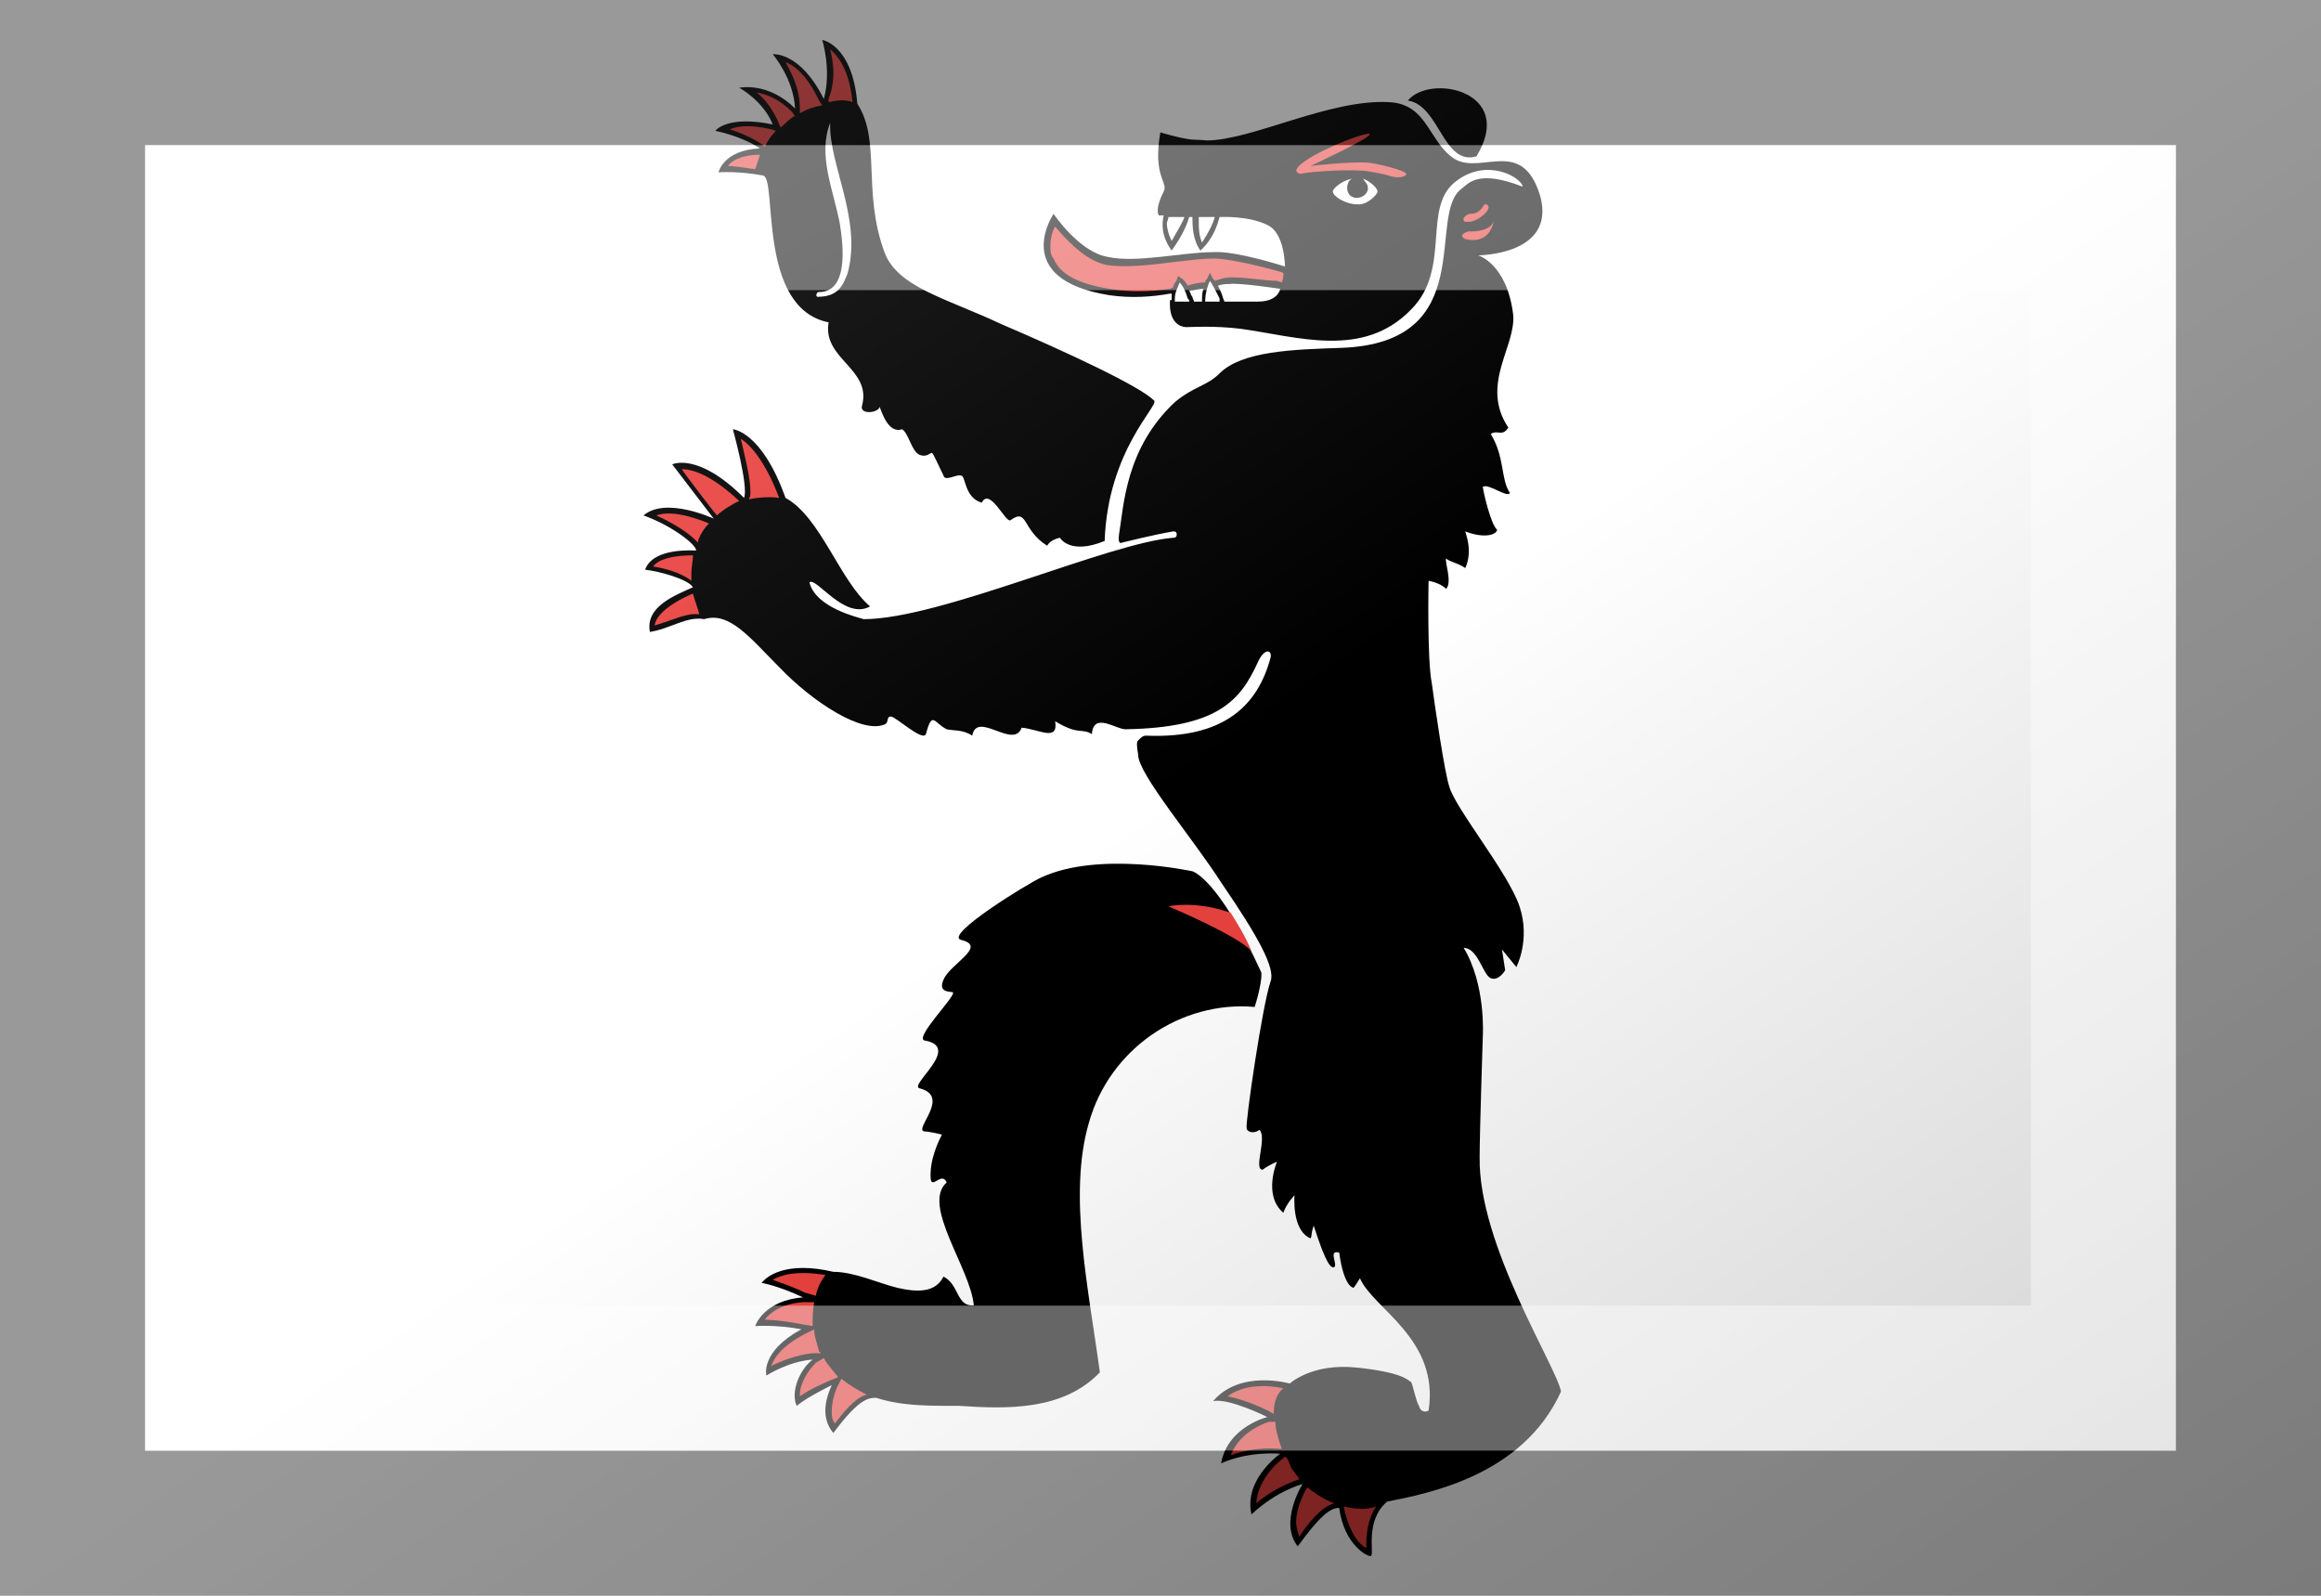 <?xml version="1.0"?>
<svg xmlns="http://www.w3.org/2000/svg" xmlns:xlink="http://www.w3.org/1999/xlink" version="1.1" width="576" height="396" viewBox="0 0 576 396">
<!-- Generated by Kreative Vexillo v1.0 -->
<style>
.black{fill:rgb(0,0,0);}
.red{fill:rgb(232,66,63);}
.white{fill:rgb(255,255,255);}
</style>
<defs>
<path id="e1" d="M -0.251 -0.407 C -0.263 -0.415 -0.279 -0.418 -0.279 -0.418 S -0.272 -0.428 -0.243 -0.422 C -0.249 -0.437 -0.264 -0.445 -0.264 -0.445 S -0.246 -0.449 -0.229 -0.432 C -0.23 -0.451 -0.243 -0.466 -0.243 -0.466 S -0.226 -0.468 -0.211 -0.438 C -0.206 -0.456 -0.212 -0.475 -0.212 -0.475 S -0.193 -0.472 -0.19 -0.435 C -0.175 -0.412 -0.187 -0.38 -0.173 -0.342 C -0.165 -0.32 -0.134 -0.313 -0.1 -0.297 C -0.058 -0.279 -0.013 -0.258 -0.004 -0.249 C -6.0000713E-4 -0.246 -0.033 -0.218 -0.035 -0.161 C -0.057 -0.152 -0.063 -0.163 -0.063 -0.163 S -0.069 -0.162 -0.071 -0.158 C -0.087 -0.168 -0.083 -0.182 -0.094 -0.174 C -0.097 -0.172 -0.107 -0.195 -0.112 -0.185 C -0.123 -0.188 -0.122 -0.202 -0.125 -0.202 C -0.128 -0.203 -0.135 -0.198 -0.136 -0.202 C -0.139 -0.208 -0.142 -0.215 -0.143 -0.216 S -0.146 -0.213 -0.151 -0.215 C -0.156 -0.217 -0.158 -0.229 -0.162 -0.231 C -0.171 -0.228 -0.175 -0.243 -0.176 -0.245 C -0.177 -0.241 -0.189 -0.24 -0.187 -0.246 C -0.181 -0.269 -0.212 -0.275 -0.208 -0.298 C -0.253 -0.307 -0.24 -0.388 -0.249 -0.39 C -0.265 -0.393 -0.277 -0.392 -0.277 -0.392 S -0.274 -0.406 -0.251 -0.407 Z M 0.059 0.131 C 0.062 0.122 0.064 0.111 0.063 0.109 C 0.036 0.05 0.02 0.046 0.02 0.046 S -0.039 0.033 -0.075 0.05 C -0.082 0.053 -0.136 0.086 -0.125 0.089 C -0.108 0.093 -0.132 0.104 -0.136 0.114 C -0.14 0.123 -0.13 0.121 -0.13 0.122 C -0.129 0.125 -0.154 0.15 -0.148 0.152 C -0.124 0.156 -0.158 0.18 -0.151 0.182 C -0.131 0.187 -0.155 0.208 -0.148 0.209 C -0.146 0.209 -0.141 0.21 -0.137 0.211 C -0.139 0.215 -0.145 0.227 -0.144 0.239 C -0.143 0.245 -0.137 0.234 -0.134 0.241 C -0.15 0.255 -0.119 0.295 -0.117 0.318 C -0.128 0.319 -0.126 0.305 -0.136 0.3 C -0.141 0.31 -0.152 0.31 -0.165 0.307 C -0.177 0.304 -0.192 0.297 -0.205 0.297 C -0.235 0.29 -0.247 0.3 -0.25 0.304 C -0.249 0.304 -0.239 0.306 -0.224 0.313 C -0.249 0.315 -0.254 0.331 -0.254 0.331 S -0.241 0.33 -0.225 0.333 C -0.251 0.347 -0.247 0.362 -0.247 0.362 S -0.233 0.353 -0.218 0.352 C -0.226 0.358 -0.232 0.372 -0.228 0.381 C -0.222 0.376 -0.21 0.37 -0.206 0.368 C -0.212 0.381 -0.211 0.391 -0.205 0.398 C -0.188 0.375 -0.182 0.376 -0.178 0.376 C -0.175 0.377 -0.168 0.379 -0.158 0.38 C -0.149 0.381 -0.138 0.381 -0.126 0.381 C -0.096 0.383 -0.061 0.384 -0.038 0.36 C -0.045 0.308 -0.058 0.249 -0.045 0.204 C -0.032 0.157 0.013 0.127 0.059 0.131 Z M 0.251 0.372 C 0.227 0.425 0.167 0.436 0.142 0.441 C 0.128 0.453 0.134 0.473 0.132 0.475 C 0.13 0.476 0.115 0.468 0.112 0.445 C 0.104 0.444 0.092 0.461 0.086 0.469 C 0.074 0.454 0.089 0.43 0.089 0.43 S 0.073 0.434 0.057 0.449 C 0.052 0.427 0.075 0.411 0.075 0.411 S 0.056 0.409 0.038 0.417 C 0.042 0.394 0.067 0.388 0.067 0.388 S 0.043 0.376 0.033 0.378 C 0.05 0.358 0.081 0.367 0.081 0.367 S 0.095 0.354 0.123 0.357 C 0.152 0.36 0.155 0.365 0.157 0.366 C 0.158 0.367 0.16 0.378 0.162 0.381 C 0.163 0.385 0.166 0.385 0.168 0.384 C 0.175 0.339 0.133 0.32 0.125 0.301 C 0.122 0.306 0.121 0.307 0.121 0.307 S 0.115 0.307 0.112 0.285 C 0.105 0.283 0.111 0.292 0.109 0.294 C 0.107 0.295 0.104 0.293 0.096 0.268 C 0.094 0.274 0.095 0.275 0.094 0.276 C 0.082 0.271 0.084 0.249 0.084 0.249 S 0.079 0.254 0.077 0.26 C 0.064 0.249 0.073 0.228 0.073 0.228 S 0.068 0.23 0.064 0.233 C 0.058 0.233 0.067 0.213 0.062 0.208 C 0.058 0.211 0.054 0.209 0.054 0.207 C 0.053 0.204 0.064 0.129 0.069 0.115 C 0.072 0.107 0.062 0.088 0.038 0.053 C 0.02 0.025 -0.014 -0.015 -0.014 -0.027 C -0.015 -0.033 -0.015 -0.035 -0.014 -0.036 C -0.012 -0.038 -0.011 -0.039 -0.009 -0.039 C 0.04 -0.037 0.061 -0.058 0.069 -0.088 C 0.07 -0.093 0.065 -0.094 0.061 -0.085 C 0.05 -0.061 0.036 -0.044 -0.022 -0.043 C -0.028 -0.043 -0.042 -0.054 -0.043 -0.04 C -0.05 -0.044 -0.051 -0.039 -0.066 -0.048 C -0.064 -0.035 -0.076 -0.043 -0.087 -0.044 C -0.092 -0.03 -0.115 -0.055 -0.118 -0.039 C -0.124 -0.043 -0.13 -0.042 -0.134 -0.043 C -0.142 -0.047 -0.143 -0.055 -0.147 -0.04 C -0.149 -0.035 -0.166 -0.051 -0.169 -0.051 C -0.172 -0.051 -0.17 -0.047 -0.173 -0.046 C -0.187 -0.04 -0.218 -0.06 -0.239 -0.082 C -0.257 -0.1 -0.27 -0.117 -0.286 -0.112 C -0.297 -0.114 -0.307 -0.106 -0.32 -0.104 C -0.323 -0.12 -0.304 -0.127 -0.293 -0.132 C -0.296 -0.137 -0.314 -0.142 -0.323 -0.143 C -0.318 -0.157 -0.293 -0.155 -0.291 -0.155 C -0.291 -0.159 -0.307 -0.171 -0.324 -0.177 C -0.31 -0.189 -0.28 -0.175 -0.28 -0.175 L -0.306 -0.209 C -0.306 -0.209 -0.29 -0.217 -0.261 -0.188 C -0.258 -0.195 -0.268 -0.231 -0.268 -0.231 S -0.25 -0.23 -0.235 -0.188 C -0.213 -0.176 -0.201 -0.136 -0.182 -0.12 C -0.198 -0.111 -0.216 -0.139 -0.22 -0.135 C -0.216 -0.119 -0.189 -0.113 -0.186 -0.112 C -0.138 -0.112 -0.032 -0.16 0.008 -0.163 C 0.011 -0.163 0.01 -0.166 0.01 -0.166 S 0.01 -0.167 0.008 -0.167 C -0.004 -0.165 -0.024 -0.16 -0.024 -0.16 S -0.027 -0.158 -0.026 -0.165 C -0.023 -0.183 -0.022 -0.219 0.009 -0.248 C 0.021 -0.258 0.029 -0.258 0.037 -0.266 C 0.051 -0.28 0.083 -0.281 0.113 -0.282 C 0.201 -0.285 0.166 -0.366 0.189 -0.382 C 0.193 -0.385 0.199 -0.394 0.227 -0.383 C 0.226 -0.389 0.205 -0.401 0.186 -0.387 C 0.163 -0.371 0.183 -0.332 0.157 -0.306 C 0.127 -0.275 0.086 -0.289 0.05 -0.294 C 0.033 -0.296 0.019 -0.295 0.016 -0.295 C 0.004 -0.296 0.006 -0.312 0.006 -0.312 V -0.312 C 0.006 -0.312 0.006 -0.312 0.007 -0.312 C 0.007 -0.312 0.007 -0.313 0.007 -0.313 C 0.007 -0.314 0.007 -0.315 0.007 -0.316 C 0.007 -0.316 0.006 -0.316 0.006 -0.316 C -0.005 -0.314 -0.018 -0.313 -0.032 -0.315 C -0.095 -0.325 -0.067 -0.366 -0.067 -0.366 S -0.051 -0.342 -0.033 -0.339 C -0.015 -0.335 0.014 -0.342 0.033 -0.342 C 0.047 -0.343 0.078 -0.333 0.078 -0.333 S 0.078 -0.354 0.067 -0.359 C 0.055 -0.365 0.037 -0.364 0.037 -0.364 H 0.037 C 0.036 -0.36 0.033 -0.35 0.025 -0.343 C 0.02 -0.35 0.02 -0.359 0.02 -0.364 L 0.018 -0.364 C 0.017 -0.361 0.015 -0.354 0.007 -0.343 C 4.0004216E-4 -0.352 8.000424E-4 -0.36 0.002 -0.365 L -0.001 -0.365 C -0.001 -0.365 -0.004 -0.368 0.002 -0.38 C 0.005 -0.386 -0.005 -0.389 -9.995769E-5 -0.417 C 0.021 -0.411 0.02 -0.413 0.029 -0.412 C 0.057 -0.412 0.106 -0.438 0.143 -0.436 C 0.168 -0.435 0.168 -0.41 0.185 -0.4 C 0.202 -0.391 0.227 -0.414 0.238 -0.377 C 0.248 -0.34 0.199 -0.34 0.199 -0.34 S 0.217 -0.335 0.221 -0.303 C 0.223 -0.283 0.2 -0.259 0.218 -0.232 C 0.214 -0.226 0.211 -0.231 0.207 -0.228 C 0.216 -0.213 0.213 -0.2 0.219 -0.191 C 0.217 -0.188 0.206 -0.197 0.202 -0.195 C 0.202 -0.193 0.207 -0.171 0.211 -0.168 C 0.21 -0.164 0.201 -0.163 0.191 -0.167 C 0.191 -0.166 0.196 -0.155 0.191 -0.144 C 0.187 -0.147 0.181 -0.148 0.179 -0.15 C 0.178 -0.148 0.183 -0.135 0.179 -0.131 C 0.175 -0.135 0.168 -0.136 0.168 -0.136 S 0.167 -0.087 0.17 -0.072 C 0.172 -0.057 0.178 -0.016 0.181 -0.007 C 0.185 0.007 0.218 0.047 0.225 0.068 C 0.232 0.089 0.223 0.106 0.223 0.106 L 0.214 0.095 L 0.216 0.108 C 0.216 0.108 0.212 0.115 0.207 0.113 S 0.199 0.094 0.19 0.094 C 0.204 0.117 0.202 0.149 0.202 0.149 S 0.2 0.21 0.2 0.225 C 0.199 0.28 0.248 0.356 0.251 0.372 Z M 0.021 -0.311 C 0.022 -0.311 0.024 -0.311 0.026 -0.311 C 0.026 -0.314 0.026 -0.317 0.027 -0.319 C 0.024 -0.319 0.021 -0.318 0.018 -0.318 C 0.019 -0.316 0.019 -0.315 0.02 -0.314 C 0.02 -0.313 0.021 -0.312 0.021 -0.311 Z M 0.075 -0.319 C 0.075 -0.319 0.049 -0.323 0.043 -0.322 C 0.041 -0.322 0.039 -0.322 0.036 -0.321 C 0.037 -0.319 0.038 -0.317 0.039 -0.314 C 0.039 -0.313 0.04 -0.312 0.04 -0.311 C 0.05 -0.311 0.059 -0.311 0.061 -0.311 C 0.074 -0.311 0.075 -0.319 0.075 -0.319 Z M 0.198 -0.402 C 0.223 -0.443 0.169 -0.454 0.155 -0.437 C 0.175 -0.434 0.177 -0.396 0.198 -0.402 Z"/>
<path id="e2" d="M -0.254 -0.394 C -0.261 -0.395 -0.268 -0.396 -0.271 -0.396 C -0.269 -0.399 -0.263 -0.403 -0.251 -0.403 L -0.251 -0.403 C -0.252 -0.4 -0.253 -0.397 -0.254 -0.394 Z M -0.317 -0.108 C -0.314 -0.109 -0.311 -0.11 -0.308 -0.111 C -0.302 -0.113 -0.295 -0.116 -0.289 -0.115 C -0.29 -0.119 -0.292 -0.124 -0.293 -0.128 C -0.296 -0.127 -0.316 -0.118 -0.317 -0.108 Z M -0.294 -0.141 C -0.294 -0.145 -0.293 -0.148 -0.293 -0.152 C -0.296 -0.152 -0.313 -0.152 -0.318 -0.145 C -0.311 -0.144 -0.3 -0.141 -0.294 -0.136 C -0.294 -0.138 -0.294 -0.139 -0.294 -0.141 Z M -0.316 -0.177 C -0.307 -0.173 -0.295 -0.166 -0.29 -0.16 C -0.289 -0.165 -0.285 -0.17 -0.283 -0.172 C -0.288 -0.174 -0.305 -0.181 -0.316 -0.177 Z M -0.278 -0.177 C -0.275 -0.18 -0.267 -0.185 -0.264 -0.186 C -0.282 -0.203 -0.294 -0.206 -0.3 -0.206 C -0.299 -0.204 -0.279 -0.178 -0.278 -0.177 Z M -0.239 -0.188 C -0.248 -0.212 -0.258 -0.222 -0.263 -0.225 C -0.261 -0.216 -0.257 -0.201 -0.257 -0.192 C -0.257 -0.19 -0.257 -0.189 -0.258 -0.187 C -0.255 -0.188 -0.245 -0.189 -0.239 -0.188 Z M -0.193 -0.436 C -0.193 -0.436 -0.193 -0.436 -0.193 -0.436 C -0.195 -0.456 -0.202 -0.465 -0.207 -0.469 C -0.206 -0.465 -0.205 -0.46 -0.205 -0.454 C -0.205 -0.449 -0.206 -0.443 -0.208 -0.438 L -0.208 -0.436 C -0.203 -0.437 -0.198 -0.438 -0.193 -0.436 Z M -0.248 -0.408 C -0.246 -0.412 -0.244 -0.415 -0.241 -0.418 L -0.244 -0.419 C -0.257 -0.422 -0.265 -0.421 -0.27 -0.419 C -0.264 -0.417 -0.256 -0.414 -0.249 -0.409 L -0.248 -0.408 Z M 0.192 -0.361 C 0.198 -0.36 0.21 -0.37 0.204 -0.372 C 0.202 -0.373 0.202 -0.366 0.194 -0.366 C 0.193 -0.366 0.189 -0.364 0.19 -0.362 C 0.19 -0.361 0.191 -0.361 0.192 -0.361 Z M -0.226 -0.429 C -0.221 -0.432 -0.217 -0.433 -0.212 -0.434 L -0.214 -0.437 C -0.221 -0.452 -0.229 -0.459 -0.235 -0.461 C -0.231 -0.454 -0.226 -0.444 -0.226 -0.432 L -0.226 -0.429 Z M -0.238 -0.42 C -0.237 -0.421 -0.233 -0.425 -0.23 -0.427 C -0.229 -0.427 -0.229 -0.427 -0.229 -0.427 L -0.231 -0.43 C -0.239 -0.438 -0.247 -0.441 -0.253 -0.442 C -0.243 -0.434 -0.239 -0.422 -0.238 -0.42 Z M -0.243 0.302 C -0.238 0.304 -0.231 0.306 -0.223 0.31 L -0.216 0.312 C -0.215 0.307 -0.213 0.303 -0.21 0.299 C -0.228 0.296 -0.238 0.299 -0.243 0.302 Z M -0.213 0.348 C -0.213 0.348 -0.213 0.347 -0.214 0.347 C -0.215 0.342 -0.217 0.338 -0.217 0.333 L -0.223 0.336 C -0.238 0.344 -0.242 0.351 -0.244 0.356 C -0.238 0.353 -0.228 0.349 -0.218 0.348 L -0.213 0.348 Z M 0.115 0.444 C 0.115 0.444 0.115 0.445 0.115 0.445 C 0.118 0.459 0.124 0.468 0.129 0.47 C 0.129 0.469 0.129 0.467 0.129 0.467 C 0.129 0.461 0.13 0.452 0.135 0.444 C 0.13 0.446 0.123 0.446 0.115 0.444 Z M 0.085 0.454 C 0.085 0.457 0.086 0.46 0.087 0.463 C 0.092 0.455 0.101 0.444 0.109 0.442 C 0.103 0.44 0.097 0.436 0.092 0.432 C 0.092 0.432 0.085 0.443 0.085 0.454 Z M 0.075 0.408 C 0.075 0.408 0.076 0.408 0.076 0.408 C 0.074 0.402 0.072 0.396 0.072 0.391 C 0.071 0.391 0.07 0.391 0.068 0.391 C 0.068 0.391 0.05 0.396 0.044 0.412 C 0.06 0.406 0.074 0.408 0.075 0.408 Z M 0.082 0.42 C 0.082 0.42 0.082 0.42 0.08 0.415 C 0.08 0.415 0.079 0.413 0.078 0.413 C 0.078 0.413 0.077 0.413 0.077 0.414 C 0.076 0.414 0.061 0.426 0.06 0.442 C 0.072 0.432 0.084 0.428 0.087 0.427 C 0.086 0.425 0.084 0.423 0.082 0.42 Z M 0.193 -0.355 C 0.193 -0.355 0.189 -0.354 0.189 -0.352 C 0.19 -0.35 0.192 -0.35 0.192 -0.35 S 0.206 -0.346 0.209 -0.362 C 0.207 -0.354 0.193 -0.355 0.193 -0.355 Z M 0.131 -0.398 C 0.119 -0.399 0.094 -0.396 0.094 -0.396 S 0.133 -0.414 0.131 -0.416 V -0.416 C 0.129 -0.418 0.086 -0.401 0.085 -0.393 C 0.085 -0.393 0.086 -0.391 0.088 -0.391 C 0.09 -0.392 0.112 -0.394 0.128 -0.393 C 0.134 -0.392 0.14 -0.391 0.143 -0.39 C 0.148 -0.388 0.154 -0.389 0.154 -0.391 C 0.154 -0.393 0.138 -0.397 0.131 -0.398 Z M 0.071 0.386 C 0.071 0.386 0.071 0.385 0.071 0.385 C 0.071 0.379 0.073 0.373 0.077 0.37 C 0.068 0.368 0.053 0.367 0.042 0.375 C 0.053 0.377 0.068 0.384 0.069 0.385 C 0.069 0.385 0.071 0.386 0.071 0.386 Z M -0.203 0.37 C -0.205 0.375 -0.206 0.38 -0.206 0.384 C -0.206 0.387 -0.206 0.39 -0.204 0.392 C -0.195 0.38 -0.189 0.375 -0.184 0.374 C -0.19 0.371 -0.195 0.368 -0.2 0.364 L -0.203 0.37 Z M -0.211 0.351 L -0.216 0.354 C -0.221 0.359 -0.226 0.367 -0.226 0.374 C -0.226 0.374 -0.226 0.375 -0.226 0.375 C -0.219 0.37 -0.209 0.366 -0.207 0.365 L -0.202 0.363 C -0.205 0.359 -0.209 0.355 -0.211 0.351 Z M 0.008 -0.32 C 0.008 -0.321 0.009 -0.323 0.01 -0.324 L 0.011 -0.327 L 0.014 -0.325 C 0.015 -0.324 0.016 -0.323 0.017 -0.321 C 0.02 -0.322 0.024 -0.323 0.028 -0.323 C 0.028 -0.324 0.028 -0.324 0.029 -0.325 L 0.031 -0.329 L 0.033 -0.325 C 0.033 -0.325 0.034 -0.325 0.034 -0.324 C 0.037 -0.325 0.04 -0.326 0.042 -0.326 C 0.048 -0.327 0.066 -0.324 0.073 -0.324 C 0.073 -0.324 0.076 -0.323 0.076 -0.323 C 0.077 -0.325 0.077 -0.327 0.077 -0.329 C 0.077 -0.329 0.074 -0.33 0.074 -0.33 C 0.067 -0.332 0.044 -0.338 0.033 -0.338 C 0.027 -0.338 0.019 -0.337 0.01 -0.336 C -0.006 -0.334 -0.022 -0.332 -0.034 -0.334 C -0.048 -0.337 -0.06 -0.351 -0.066 -0.358 C -0.068 -0.355 -0.069 -0.35 -0.069 -0.346 C -0.069 -0.343 -0.069 -0.34 -0.067 -0.338 C -0.063 -0.328 -0.051 -0.322 -0.032 -0.319 C -0.02 -0.317 -0.008 -0.317 0.006 -0.319 C 0.006 -0.319 0.006 -0.319 0.008 -0.32 Z M 0.057 0.096 C 0.053 0.086 0.047 0.077 0.044 0.072 C 0.021 0.064 0.005 0.068 0.005 0.068 S 0.048 0.086 0.057 0.096 Z M -0.218 0.331 C -0.218 0.326 -0.218 0.321 -0.217 0.316 L -0.224 0.316 C -0.238 0.317 -0.245 0.323 -0.248 0.327 C -0.243 0.327 -0.234 0.328 -0.224 0.33 L -0.218 0.331 Z"/>
<path id="e3" d="M 0.015 -0.364 C 0.014 -0.361 0.011 -0.356 0.007 -0.349 C 0.005 -0.353 0.004 -0.357 0.004 -0.36 C 0.004 -0.361 0.005 -0.363 0.005 -0.364 C 0.008 -0.364 0.011 -0.364 0.015 -0.364 Z M 0.024 -0.364 C 0.024 -0.363 0.024 -0.362 0.024 -0.361 C 0.024 -0.357 0.024 -0.353 0.026 -0.348 C 0.03 -0.354 0.033 -0.36 0.034 -0.364 C 0.03 -0.364 0.027 -0.364 0.024 -0.364 Z M -0.207 -0.423 C -0.215 -0.403 -0.205 -0.381 -0.201 -0.36 C -0.197 -0.336 -0.199 -0.317 -0.214 -0.317 C -0.216 -0.317 -0.216 -0.314 -0.215 -0.314 C -0.202 -0.314 -0.199 -0.321 -0.196 -0.329 C -0.187 -0.363 -0.208 -0.397 -0.207 -0.423 Z M 0.127 -0.388 C 0.128 -0.386 0.13 -0.385 0.13 -0.382 C 0.13 -0.379 0.127 -0.376 0.123 -0.376 C 0.119 -0.376 0.117 -0.379 0.117 -0.382 C 0.117 -0.385 0.118 -0.387 0.12 -0.388 C 0.114 -0.387 0.108 -0.382 0.108 -0.38 C 0.108 -0.377 0.116 -0.372 0.123 -0.372 C 0.129 -0.371 0.136 -0.378 0.136 -0.38 C 0.136 -0.382 0.132 -0.386 0.127 -0.388 Z M 0.012 -0.323 C 0.011 -0.32 0.009 -0.317 0.009 -0.313 C 0.009 -0.312 0.009 -0.312 0.009 -0.311 C 0.012 -0.311 0.015 -0.311 0.018 -0.311 C 0.018 -0.312 0.018 -0.312 0.017 -0.313 C 0.016 -0.317 0.014 -0.321 0.012 -0.323 Z M 0.031 -0.324 C 0.03 -0.322 0.028 -0.317 0.028 -0.311 C 0.031 -0.311 0.034 -0.311 0.037 -0.311 C 0.037 -0.312 0.037 -0.312 0.037 -0.313 C 0.035 -0.317 0.033 -0.321 0.031 -0.324 Z"/>
<linearGradient id="glaze" x1="0%" y1="0%" x2="100%" y2="100%">
<stop offset="0%" stop-color="rgb(255,255,255)" stop-opacity="0.2"/>
<stop offset="49.999%" stop-color="rgb(255,255,255)" stop-opacity="0.0"/>
<stop offset="50.001%" stop-color="rgb(0,0,0)" stop-opacity="0.0"/>
<stop offset="100%" stop-color="rgb(0,0,0)" stop-opacity="0.2"/>
</linearGradient>
</defs>
<g>
<rect x="0" y="0" width="576" height="396" class="white"/>
<use xlink:href="#e1" transform="translate(288 198) scale(396 396) rotate(0)" class="black"/>
<use xlink:href="#e2" transform="translate(288 198) scale(396 396) rotate(0)" class="red"/>
<use xlink:href="#e3" transform="translate(288 198) scale(396 396) rotate(0)" class="white"/>
</g>
<g>
<rect x="0" y="0" width="576" height="396" fill="url(#glaze)"/>
<path d="M 36 36 L 540 36 L 540 360 L 36 360 Z M 72 72 L 72 324 L 504 324 L 504 72 Z" fill="rgb(255,255,255)" opacity="0.4"/>
<path d="M 0 0 L 576 0 L 576 396 L 0 396 Z M 36 36 L 36 360 L 540 360 L 540 36 Z" fill="rgb(0,0,0)" opacity="0.4"/>
</g>
</svg>

